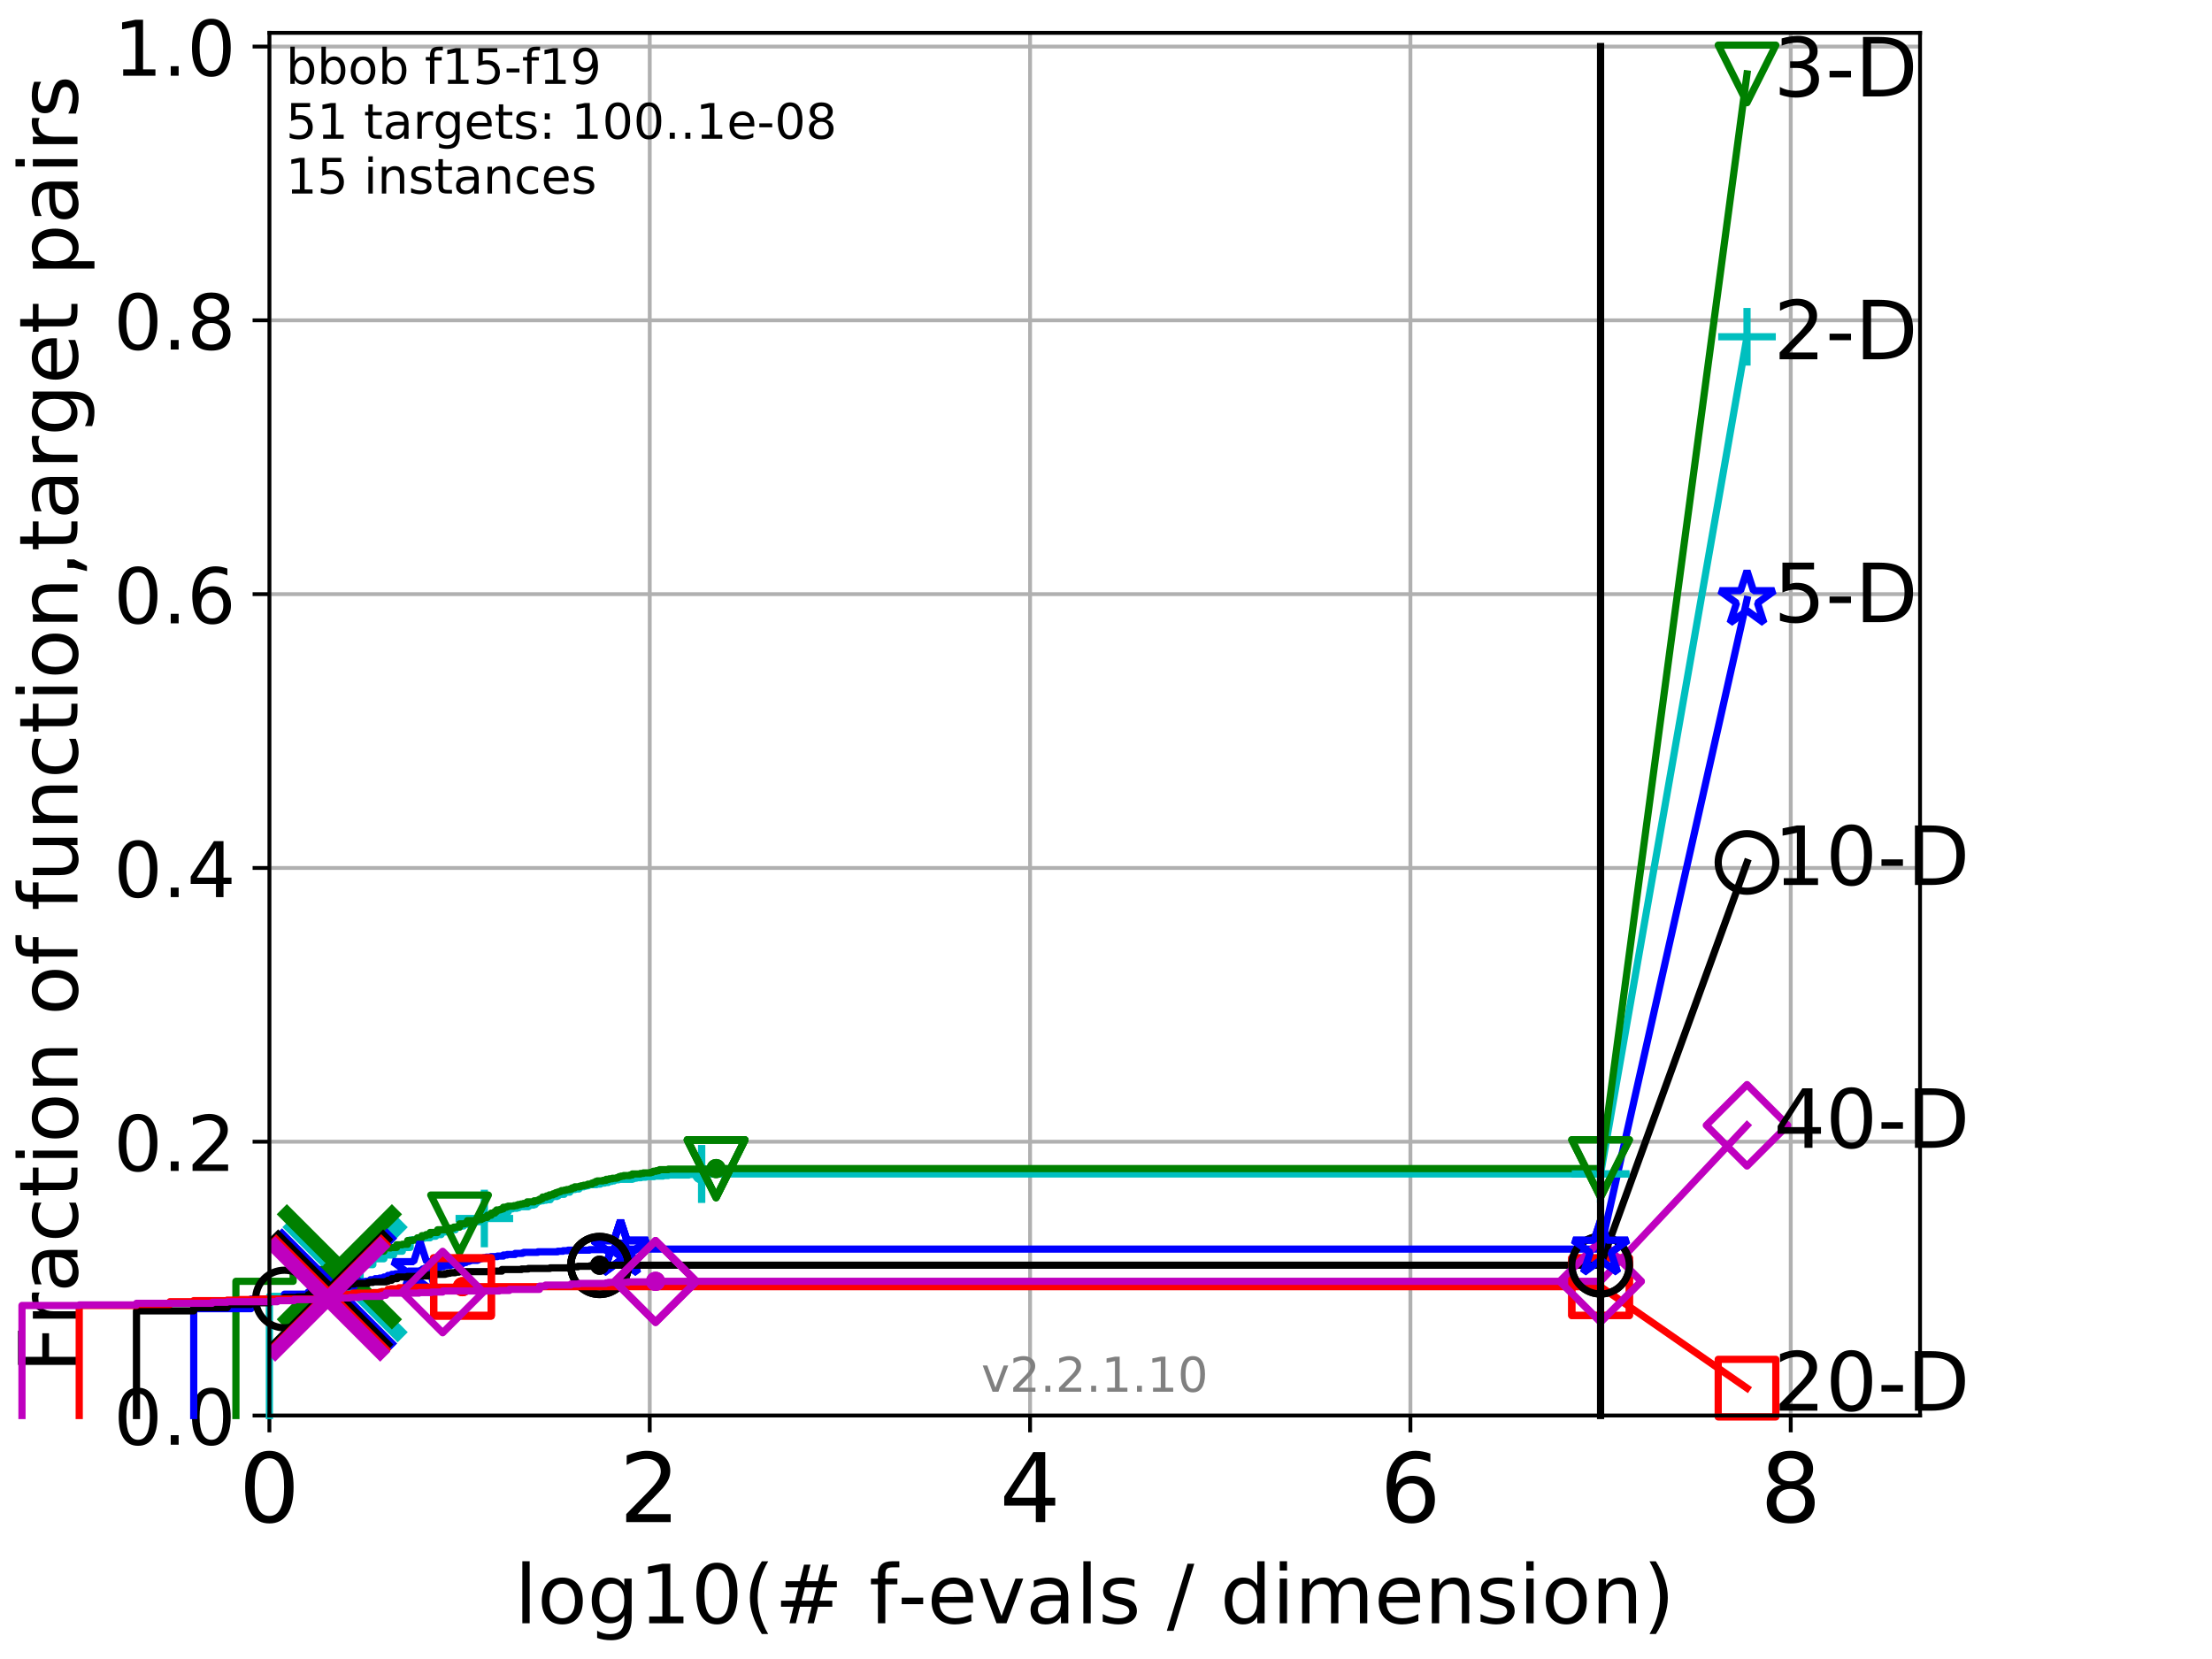 <?xml version="1.0" encoding="utf-8" standalone="no"?>
<!DOCTYPE svg PUBLIC "-//W3C//DTD SVG 1.1//EN"
  "http://www.w3.org/Graphics/SVG/1.1/DTD/svg11.dtd">
<!-- Created with matplotlib (http://matplotlib.org/) -->
<svg height="345.6pt" version="1.1" viewBox="0 0 460.8 345.6" width="460.8pt" xmlns="http://www.w3.org/2000/svg" xmlns:xlink="http://www.w3.org/1999/xlink">
 <defs>
  <style type="text/css">
*{stroke-linecap:butt;stroke-linejoin:round;}
  </style>
 </defs>
 <g id="figure_1">
  <g id="patch_1">
   <path d="M 0 345.6 
L 460.8 345.6 
L 460.8 0 
L 0 0 
z
" style="fill:#ffffff;"/>
  </g>
  <g id="axes_1">
   <g id="patch_2">
    <path d="M 56.12 294.88 
L 399.984 294.88 
L 399.984 6.845 
L 56.12 6.845 
z
" style="fill:#ffffff;"/>
   </g>
   <g id="matplotlib.axis_1">
    <g id="xtick_1">
     <g id="line2d_1">
      <path clip-path="url(#p8962fe0c2b)" d="M 56.12 294.88 
L 56.12 6.845 
" style="fill:none;stroke:#b0b0b0;stroke-linecap:square;stroke-width:0.8;"/>
     </g>
     <g id="line2d_2">
      <defs>
       <path d="M 0 0 
L 0 3.5 
" id="mb67c405252" style="stroke:#000000;stroke-width:0.8;"/>
      </defs>
      <g>
       <use style="stroke:#000000;stroke-width:0.8;" x="56.12" xlink:href="#mb67c405252" y="294.88"/>
      </g>
     </g>
     <g id="text_1">
      <!-- 0 -->
      <defs>
       <path d="M 31.781 66.406 
Q 24.172 66.406 20.328 58.906 
Q 16.5 51.422 16.5 36.375 
Q 16.5 21.391 20.328 13.891 
Q 24.172 6.391 31.781 6.391 
Q 39.453 6.391 43.281 13.891 
Q 47.125 21.391 47.125 36.375 
Q 47.125 51.422 43.281 58.906 
Q 39.453 66.406 31.781 66.406 
z
M 31.781 74.219 
Q 44.047 74.219 50.516 64.516 
Q 56.984 54.828 56.984 36.375 
Q 56.984 17.969 50.516 8.266 
Q 44.047 -1.422 31.781 -1.422 
Q 19.531 -1.422 13.062 8.266 
Q 6.594 17.969 6.594 36.375 
Q 6.594 54.828 13.062 64.516 
Q 19.531 74.219 31.781 74.219 
z
" id="DejaVuSans-30"/>
      </defs>
      <g transform="translate(49.758 317.077)scale(0.2 -0.2)">
       <use xlink:href="#DejaVuSans-30"/>
      </g>
     </g>
    </g>
    <g id="xtick_2">
     <g id="line2d_3">
      <path clip-path="url(#p8962fe0c2b)" d="M 135.351 294.88 
L 135.351 6.845 
" style="fill:none;stroke:#b0b0b0;stroke-linecap:square;stroke-width:0.8;"/>
     </g>
     <g id="line2d_4">
      <g>
       <use style="stroke:#000000;stroke-width:0.8;" x="135.351" xlink:href="#mb67c405252" y="294.88"/>
      </g>
     </g>
     <g id="text_2">
      <!-- 2 -->
      <defs>
       <path d="M 19.188 8.297 
L 53.609 8.297 
L 53.609 0 
L 7.328 0 
L 7.328 8.297 
Q 12.938 14.109 22.625 23.891 
Q 32.328 33.688 34.812 36.531 
Q 39.547 41.844 41.422 45.531 
Q 43.312 49.219 43.312 52.781 
Q 43.312 58.594 39.234 62.25 
Q 35.156 65.922 28.609 65.922 
Q 23.969 65.922 18.812 64.312 
Q 13.672 62.703 7.812 59.422 
L 7.812 69.391 
Q 13.766 71.781 18.938 73 
Q 24.125 74.219 28.422 74.219 
Q 39.75 74.219 46.484 68.547 
Q 53.219 62.891 53.219 53.422 
Q 53.219 48.922 51.531 44.891 
Q 49.859 40.875 45.406 35.406 
Q 44.188 33.984 37.641 27.219 
Q 31.109 20.453 19.188 8.297 
z
" id="DejaVuSans-32"/>
      </defs>
      <g transform="translate(128.989 317.077)scale(0.2 -0.2)">
       <use xlink:href="#DejaVuSans-32"/>
      </g>
     </g>
    </g>
    <g id="xtick_3">
     <g id="line2d_5">
      <path clip-path="url(#p8962fe0c2b)" d="M 214.583 294.88 
L 214.583 6.845 
" style="fill:none;stroke:#b0b0b0;stroke-linecap:square;stroke-width:0.8;"/>
     </g>
     <g id="line2d_6">
      <g>
       <use style="stroke:#000000;stroke-width:0.8;" x="214.583" xlink:href="#mb67c405252" y="294.88"/>
      </g>
     </g>
     <g id="text_3">
      <!-- 4 -->
      <defs>
       <path d="M 37.797 64.312 
L 12.891 25.391 
L 37.797 25.391 
z
M 35.203 72.906 
L 47.609 72.906 
L 47.609 25.391 
L 58.016 25.391 
L 58.016 17.188 
L 47.609 17.188 
L 47.609 0 
L 37.797 0 
L 37.797 17.188 
L 4.891 17.188 
L 4.891 26.703 
z
" id="DejaVuSans-34"/>
      </defs>
      <g transform="translate(208.22 317.077)scale(0.2 -0.2)">
       <use xlink:href="#DejaVuSans-34"/>
      </g>
     </g>
    </g>
    <g id="xtick_4">
     <g id="line2d_7">
      <path clip-path="url(#p8962fe0c2b)" d="M 293.814 294.88 
L 293.814 6.845 
" style="fill:none;stroke:#b0b0b0;stroke-linecap:square;stroke-width:0.8;"/>
     </g>
     <g id="line2d_8">
      <g>
       <use style="stroke:#000000;stroke-width:0.8;" x="293.814" xlink:href="#mb67c405252" y="294.88"/>
      </g>
     </g>
     <g id="text_4">
      <!-- 6 -->
      <defs>
       <path d="M 33.016 40.375 
Q 26.375 40.375 22.484 35.828 
Q 18.609 31.297 18.609 23.391 
Q 18.609 15.531 22.484 10.953 
Q 26.375 6.391 33.016 6.391 
Q 39.656 6.391 43.531 10.953 
Q 47.406 15.531 47.406 23.391 
Q 47.406 31.297 43.531 35.828 
Q 39.656 40.375 33.016 40.375 
z
M 52.594 71.297 
L 52.594 62.312 
Q 48.875 64.062 45.094 64.984 
Q 41.312 65.922 37.594 65.922 
Q 27.828 65.922 22.672 59.328 
Q 17.531 52.734 16.797 39.406 
Q 19.672 43.656 24.016 45.922 
Q 28.375 48.188 33.594 48.188 
Q 44.578 48.188 50.953 41.516 
Q 57.328 34.859 57.328 23.391 
Q 57.328 12.156 50.688 5.359 
Q 44.047 -1.422 33.016 -1.422 
Q 20.359 -1.422 13.672 8.266 
Q 6.984 17.969 6.984 36.375 
Q 6.984 53.656 15.188 63.938 
Q 23.391 74.219 37.203 74.219 
Q 40.922 74.219 44.703 73.484 
Q 48.484 72.75 52.594 71.297 
z
" id="DejaVuSans-36"/>
      </defs>
      <g transform="translate(287.452 317.077)scale(0.2 -0.2)">
       <use xlink:href="#DejaVuSans-36"/>
      </g>
     </g>
    </g>
    <g id="xtick_5">
     <g id="line2d_9">
      <path clip-path="url(#p8962fe0c2b)" d="M 373.045 294.88 
L 373.045 6.845 
" style="fill:none;stroke:#b0b0b0;stroke-linecap:square;stroke-width:0.8;"/>
     </g>
     <g id="line2d_10">
      <g>
       <use style="stroke:#000000;stroke-width:0.8;" x="373.045" xlink:href="#mb67c405252" y="294.88"/>
      </g>
     </g>
     <g id="text_5">
      <!-- 8 -->
      <defs>
       <path d="M 31.781 34.625 
Q 24.75 34.625 20.719 30.859 
Q 16.703 27.094 16.703 20.516 
Q 16.703 13.922 20.719 10.156 
Q 24.75 6.391 31.781 6.391 
Q 38.812 6.391 42.859 10.172 
Q 46.922 13.969 46.922 20.516 
Q 46.922 27.094 42.891 30.859 
Q 38.875 34.625 31.781 34.625 
z
M 21.922 38.812 
Q 15.578 40.375 12.031 44.719 
Q 8.5 49.078 8.5 55.328 
Q 8.5 64.062 14.719 69.141 
Q 20.953 74.219 31.781 74.219 
Q 42.672 74.219 48.875 69.141 
Q 55.078 64.062 55.078 55.328 
Q 55.078 49.078 51.531 44.719 
Q 48 40.375 41.703 38.812 
Q 48.828 37.156 52.797 32.312 
Q 56.781 27.484 56.781 20.516 
Q 56.781 9.906 50.312 4.234 
Q 43.844 -1.422 31.781 -1.422 
Q 19.734 -1.422 13.25 4.234 
Q 6.781 9.906 6.781 20.516 
Q 6.781 27.484 10.781 32.312 
Q 14.797 37.156 21.922 38.812 
z
M 18.312 54.391 
Q 18.312 48.734 21.844 45.562 
Q 25.391 42.391 31.781 42.391 
Q 38.141 42.391 41.719 45.562 
Q 45.312 48.734 45.312 54.391 
Q 45.312 60.062 41.719 63.234 
Q 38.141 66.406 31.781 66.406 
Q 25.391 66.406 21.844 63.234 
Q 18.312 60.062 18.312 54.391 
z
" id="DejaVuSans-38"/>
      </defs>
      <g transform="translate(366.683 317.077)scale(0.2 -0.2)">
       <use xlink:href="#DejaVuSans-38"/>
      </g>
     </g>
    </g>
    <g id="text_6">
     <!-- log10(# f-evals / dimension) -->
     <defs>
      <path d="M 9.422 75.984 
L 18.406 75.984 
L 18.406 0 
L 9.422 0 
z
" id="DejaVuSans-6c"/>
      <path d="M 30.609 48.391 
Q 23.391 48.391 19.188 42.75 
Q 14.984 37.109 14.984 27.297 
Q 14.984 17.484 19.156 11.844 
Q 23.344 6.203 30.609 6.203 
Q 37.797 6.203 41.984 11.859 
Q 46.188 17.531 46.188 27.297 
Q 46.188 37.016 41.984 42.703 
Q 37.797 48.391 30.609 48.391 
z
M 30.609 56 
Q 42.328 56 49.016 48.375 
Q 55.719 40.766 55.719 27.297 
Q 55.719 13.875 49.016 6.219 
Q 42.328 -1.422 30.609 -1.422 
Q 18.844 -1.422 12.172 6.219 
Q 5.516 13.875 5.516 27.297 
Q 5.516 40.766 12.172 48.375 
Q 18.844 56 30.609 56 
z
" id="DejaVuSans-6f"/>
      <path d="M 45.406 27.984 
Q 45.406 37.75 41.375 43.109 
Q 37.359 48.484 30.078 48.484 
Q 22.859 48.484 18.828 43.109 
Q 14.797 37.75 14.797 27.984 
Q 14.797 18.266 18.828 12.891 
Q 22.859 7.516 30.078 7.516 
Q 37.359 7.516 41.375 12.891 
Q 45.406 18.266 45.406 27.984 
z
M 54.391 6.781 
Q 54.391 -7.172 48.188 -13.984 
Q 42 -20.797 29.203 -20.797 
Q 24.469 -20.797 20.266 -20.094 
Q 16.062 -19.391 12.109 -17.922 
L 12.109 -9.188 
Q 16.062 -11.328 19.922 -12.344 
Q 23.781 -13.375 27.781 -13.375 
Q 36.625 -13.375 41.016 -8.766 
Q 45.406 -4.156 45.406 5.172 
L 45.406 9.625 
Q 42.625 4.781 38.281 2.391 
Q 33.938 0 27.875 0 
Q 17.828 0 11.672 7.656 
Q 5.516 15.328 5.516 27.984 
Q 5.516 40.672 11.672 48.328 
Q 17.828 56 27.875 56 
Q 33.938 56 38.281 53.609 
Q 42.625 51.219 45.406 46.391 
L 45.406 54.688 
L 54.391 54.688 
z
" id="DejaVuSans-67"/>
      <path d="M 12.406 8.297 
L 28.516 8.297 
L 28.516 63.922 
L 10.984 60.406 
L 10.984 69.391 
L 28.422 72.906 
L 38.281 72.906 
L 38.281 8.297 
L 54.391 8.297 
L 54.391 0 
L 12.406 0 
z
" id="DejaVuSans-31"/>
      <path d="M 31 75.875 
Q 24.469 64.656 21.281 53.656 
Q 18.109 42.672 18.109 31.391 
Q 18.109 20.125 21.312 9.062 
Q 24.516 -2 31 -13.188 
L 23.188 -13.188 
Q 15.875 -1.703 12.234 9.375 
Q 8.594 20.453 8.594 31.391 
Q 8.594 42.281 12.203 53.312 
Q 15.828 64.359 23.188 75.875 
z
" id="DejaVuSans-28"/>
      <path d="M 51.125 44 
L 36.922 44 
L 32.812 27.688 
L 47.125 27.688 
z
M 43.797 71.781 
L 38.719 51.516 
L 52.984 51.516 
L 58.109 71.781 
L 65.922 71.781 
L 60.891 51.516 
L 76.125 51.516 
L 76.125 44 
L 58.984 44 
L 54.984 27.688 
L 70.516 27.688 
L 70.516 20.219 
L 53.078 20.219 
L 48 0 
L 40.188 0 
L 45.219 20.219 
L 30.906 20.219 
L 25.875 0 
L 18.016 0 
L 23.094 20.219 
L 7.719 20.219 
L 7.719 27.688 
L 24.906 27.688 
L 29 44 
L 13.281 44 
L 13.281 51.516 
L 30.906 51.516 
L 35.891 71.781 
z
" id="DejaVuSans-23"/>
      <path id="DejaVuSans-20"/>
      <path d="M 37.109 75.984 
L 37.109 68.5 
L 28.516 68.5 
Q 23.688 68.5 21.797 66.547 
Q 19.922 64.594 19.922 59.516 
L 19.922 54.688 
L 34.719 54.688 
L 34.719 47.703 
L 19.922 47.703 
L 19.922 0 
L 10.891 0 
L 10.891 47.703 
L 2.297 47.703 
L 2.297 54.688 
L 10.891 54.688 
L 10.891 58.5 
Q 10.891 67.625 15.141 71.797 
Q 19.391 75.984 28.609 75.984 
z
" id="DejaVuSans-66"/>
      <path d="M 4.891 31.391 
L 31.203 31.391 
L 31.203 23.391 
L 4.891 23.391 
z
" id="DejaVuSans-2d"/>
      <path d="M 56.203 29.594 
L 56.203 25.203 
L 14.891 25.203 
Q 15.484 15.922 20.484 11.062 
Q 25.484 6.203 34.422 6.203 
Q 39.594 6.203 44.453 7.469 
Q 49.312 8.734 54.109 11.281 
L 54.109 2.781 
Q 49.266 0.734 44.188 -0.344 
Q 39.109 -1.422 33.891 -1.422 
Q 20.797 -1.422 13.156 6.188 
Q 5.516 13.812 5.516 26.812 
Q 5.516 40.234 12.766 48.109 
Q 20.016 56 32.328 56 
Q 43.359 56 49.781 48.891 
Q 56.203 41.797 56.203 29.594 
z
M 47.219 32.234 
Q 47.125 39.594 43.094 43.984 
Q 39.062 48.391 32.422 48.391 
Q 24.906 48.391 20.391 44.141 
Q 15.875 39.891 15.188 32.172 
z
" id="DejaVuSans-65"/>
      <path d="M 2.984 54.688 
L 12.5 54.688 
L 29.594 8.797 
L 46.688 54.688 
L 56.203 54.688 
L 35.688 0 
L 23.484 0 
z
" id="DejaVuSans-76"/>
      <path d="M 34.281 27.484 
Q 23.391 27.484 19.188 25 
Q 14.984 22.516 14.984 16.5 
Q 14.984 11.719 18.141 8.906 
Q 21.297 6.109 26.703 6.109 
Q 34.188 6.109 38.703 11.406 
Q 43.219 16.703 43.219 25.484 
L 43.219 27.484 
z
M 52.203 31.203 
L 52.203 0 
L 43.219 0 
L 43.219 8.297 
Q 40.141 3.328 35.547 0.953 
Q 30.953 -1.422 24.312 -1.422 
Q 15.922 -1.422 10.953 3.297 
Q 6 8.016 6 15.922 
Q 6 25.141 12.172 29.828 
Q 18.359 34.516 30.609 34.516 
L 43.219 34.516 
L 43.219 35.406 
Q 43.219 41.609 39.141 45 
Q 35.062 48.391 27.688 48.391 
Q 23 48.391 18.547 47.266 
Q 14.109 46.141 10.016 43.891 
L 10.016 52.203 
Q 14.938 54.109 19.578 55.047 
Q 24.219 56 28.609 56 
Q 40.484 56 46.344 49.844 
Q 52.203 43.703 52.203 31.203 
z
" id="DejaVuSans-61"/>
      <path d="M 44.281 53.078 
L 44.281 44.578 
Q 40.484 46.531 36.375 47.5 
Q 32.281 48.484 27.875 48.484 
Q 21.188 48.484 17.844 46.438 
Q 14.5 44.391 14.5 40.281 
Q 14.5 37.156 16.891 35.375 
Q 19.281 33.594 26.516 31.984 
L 29.594 31.297 
Q 39.156 29.25 43.188 25.516 
Q 47.219 21.781 47.219 15.094 
Q 47.219 7.469 41.188 3.016 
Q 35.156 -1.422 24.609 -1.422 
Q 20.219 -1.422 15.453 -0.562 
Q 10.688 0.297 5.422 2 
L 5.422 11.281 
Q 10.406 8.688 15.234 7.391 
Q 20.062 6.109 24.812 6.109 
Q 31.156 6.109 34.562 8.281 
Q 37.984 10.453 37.984 14.406 
Q 37.984 18.062 35.516 20.016 
Q 33.062 21.969 24.703 23.781 
L 21.578 24.516 
Q 13.234 26.266 9.516 29.906 
Q 5.812 33.547 5.812 39.891 
Q 5.812 47.609 11.281 51.797 
Q 16.75 56 26.812 56 
Q 31.781 56 36.172 55.266 
Q 40.578 54.547 44.281 53.078 
z
" id="DejaVuSans-73"/>
      <path d="M 25.391 72.906 
L 33.688 72.906 
L 8.297 -9.281 
L 0 -9.281 
z
" id="DejaVuSans-2f"/>
      <path d="M 45.406 46.391 
L 45.406 75.984 
L 54.391 75.984 
L 54.391 0 
L 45.406 0 
L 45.406 8.203 
Q 42.578 3.328 38.25 0.953 
Q 33.938 -1.422 27.875 -1.422 
Q 17.969 -1.422 11.734 6.484 
Q 5.516 14.406 5.516 27.297 
Q 5.516 40.188 11.734 48.094 
Q 17.969 56 27.875 56 
Q 33.938 56 38.25 53.625 
Q 42.578 51.266 45.406 46.391 
z
M 14.797 27.297 
Q 14.797 17.391 18.875 11.75 
Q 22.953 6.109 30.078 6.109 
Q 37.203 6.109 41.297 11.75 
Q 45.406 17.391 45.406 27.297 
Q 45.406 37.203 41.297 42.844 
Q 37.203 48.484 30.078 48.484 
Q 22.953 48.484 18.875 42.844 
Q 14.797 37.203 14.797 27.297 
z
" id="DejaVuSans-64"/>
      <path d="M 9.422 54.688 
L 18.406 54.688 
L 18.406 0 
L 9.422 0 
z
M 9.422 75.984 
L 18.406 75.984 
L 18.406 64.594 
L 9.422 64.594 
z
" id="DejaVuSans-69"/>
      <path d="M 52 44.188 
Q 55.375 50.25 60.062 53.125 
Q 64.75 56 71.094 56 
Q 79.641 56 84.281 50.016 
Q 88.922 44.047 88.922 33.016 
L 88.922 0 
L 79.891 0 
L 79.891 32.719 
Q 79.891 40.578 77.094 44.375 
Q 74.312 48.188 68.609 48.188 
Q 61.625 48.188 57.562 43.547 
Q 53.516 38.922 53.516 30.906 
L 53.516 0 
L 44.484 0 
L 44.484 32.719 
Q 44.484 40.625 41.703 44.406 
Q 38.922 48.188 33.109 48.188 
Q 26.219 48.188 22.156 43.531 
Q 18.109 38.875 18.109 30.906 
L 18.109 0 
L 9.078 0 
L 9.078 54.688 
L 18.109 54.688 
L 18.109 46.188 
Q 21.188 51.219 25.484 53.609 
Q 29.781 56 35.688 56 
Q 41.656 56 45.828 52.969 
Q 50 49.953 52 44.188 
z
" id="DejaVuSans-6d"/>
      <path d="M 54.891 33.016 
L 54.891 0 
L 45.906 0 
L 45.906 32.719 
Q 45.906 40.484 42.875 44.328 
Q 39.844 48.188 33.797 48.188 
Q 26.516 48.188 22.312 43.547 
Q 18.109 38.922 18.109 30.906 
L 18.109 0 
L 9.078 0 
L 9.078 54.688 
L 18.109 54.688 
L 18.109 46.188 
Q 21.344 51.125 25.703 53.562 
Q 30.078 56 35.797 56 
Q 45.219 56 50.047 50.172 
Q 54.891 44.344 54.891 33.016 
z
" id="DejaVuSans-6e"/>
      <path d="M 8.016 75.875 
L 15.828 75.875 
Q 23.141 64.359 26.781 53.312 
Q 30.422 42.281 30.422 31.391 
Q 30.422 20.453 26.781 9.375 
Q 23.141 -1.703 15.828 -13.188 
L 8.016 -13.188 
Q 14.5 -2 17.703 9.062 
Q 20.906 20.125 20.906 31.391 
Q 20.906 42.672 17.703 53.656 
Q 14.5 64.656 8.016 75.875 
z
" id="DejaVuSans-29"/>
     </defs>
     <g transform="translate(107.211 338.154)scale(0.17 -0.17)">
      <use xlink:href="#DejaVuSans-6c"/>
      <use x="27.783" xlink:href="#DejaVuSans-6f"/>
      <use x="88.965" xlink:href="#DejaVuSans-67"/>
      <use x="152.441" xlink:href="#DejaVuSans-31"/>
      <use x="216.064" xlink:href="#DejaVuSans-30"/>
      <use x="279.688" xlink:href="#DejaVuSans-28"/>
      <use x="318.701" xlink:href="#DejaVuSans-23"/>
      <use x="402.49" xlink:href="#DejaVuSans-20"/>
      <use x="434.277" xlink:href="#DejaVuSans-66"/>
      <use x="469.404" xlink:href="#DejaVuSans-2d"/>
      <use x="505.488" xlink:href="#DejaVuSans-65"/>
      <use x="567.012" xlink:href="#DejaVuSans-76"/>
      <use x="626.191" xlink:href="#DejaVuSans-61"/>
      <use x="687.471" xlink:href="#DejaVuSans-6c"/>
      <use x="715.254" xlink:href="#DejaVuSans-73"/>
      <use x="767.354" xlink:href="#DejaVuSans-20"/>
      <use x="799.141" xlink:href="#DejaVuSans-2f"/>
      <use x="832.832" xlink:href="#DejaVuSans-20"/>
      <use x="864.619" xlink:href="#DejaVuSans-64"/>
      <use x="928.096" xlink:href="#DejaVuSans-69"/>
      <use x="955.879" xlink:href="#DejaVuSans-6d"/>
      <use x="1053.291" xlink:href="#DejaVuSans-65"/>
      <use x="1114.814" xlink:href="#DejaVuSans-6e"/>
      <use x="1178.193" xlink:href="#DejaVuSans-73"/>
      <use x="1230.293" xlink:href="#DejaVuSans-69"/>
      <use x="1258.076" xlink:href="#DejaVuSans-6f"/>
      <use x="1319.258" xlink:href="#DejaVuSans-6e"/>
      <use x="1382.637" xlink:href="#DejaVuSans-29"/>
     </g>
    </g>
   </g>
   <g id="matplotlib.axis_2">
    <g id="ytick_1">
     <g id="line2d_11">
      <path clip-path="url(#p8962fe0c2b)" d="M 56.12 294.88 
L 399.984 294.88 
" style="fill:none;stroke:#b0b0b0;stroke-linecap:square;stroke-width:0.8;"/>
     </g>
     <g id="line2d_12">
      <defs>
       <path d="M 0 0 
L -3.5 0 
" id="m3ca0a09a0d" style="stroke:#000000;stroke-width:0.8;"/>
      </defs>
      <g>
       <use style="stroke:#000000;stroke-width:0.8;" x="56.12" xlink:href="#m3ca0a09a0d" y="294.88"/>
      </g>
     </g>
     <g id="text_7">
      <!-- 0.0 -->
      <defs>
       <path d="M 10.688 12.406 
L 21 12.406 
L 21 0 
L 10.688 0 
z
" id="DejaVuSans-2e"/>
      </defs>
      <g transform="translate(23.675 300.959)scale(0.16 -0.16)">
       <use xlink:href="#DejaVuSans-30"/>
       <use x="63.623" xlink:href="#DejaVuSans-2e"/>
       <use x="95.41" xlink:href="#DejaVuSans-30"/>
      </g>
     </g>
    </g>
    <g id="ytick_2">
     <g id="line2d_13">
      <path clip-path="url(#p8962fe0c2b)" d="M 56.12 237.843 
L 399.984 237.843 
" style="fill:none;stroke:#b0b0b0;stroke-linecap:square;stroke-width:0.8;"/>
     </g>
     <g id="line2d_14">
      <g>
       <use style="stroke:#000000;stroke-width:0.8;" x="56.12" xlink:href="#m3ca0a09a0d" y="237.843"/>
      </g>
     </g>
     <g id="text_8">
      <!-- 0.2 -->
      <g transform="translate(23.675 243.922)scale(0.16 -0.16)">
       <use xlink:href="#DejaVuSans-30"/>
       <use x="63.623" xlink:href="#DejaVuSans-2e"/>
       <use x="95.41" xlink:href="#DejaVuSans-32"/>
      </g>
     </g>
    </g>
    <g id="ytick_3">
     <g id="line2d_15">
      <path clip-path="url(#p8962fe0c2b)" d="M 56.12 180.807 
L 399.984 180.807 
" style="fill:none;stroke:#b0b0b0;stroke-linecap:square;stroke-width:0.8;"/>
     </g>
     <g id="line2d_16">
      <g>
       <use style="stroke:#000000;stroke-width:0.8;" x="56.12" xlink:href="#m3ca0a09a0d" y="180.807"/>
      </g>
     </g>
     <g id="text_9">
      <!-- 0.4 -->
      <g transform="translate(23.675 186.886)scale(0.16 -0.16)">
       <use xlink:href="#DejaVuSans-30"/>
       <use x="63.623" xlink:href="#DejaVuSans-2e"/>
       <use x="95.41" xlink:href="#DejaVuSans-34"/>
      </g>
     </g>
    </g>
    <g id="ytick_4">
     <g id="line2d_17">
      <path clip-path="url(#p8962fe0c2b)" d="M 56.12 123.77 
L 399.984 123.77 
" style="fill:none;stroke:#b0b0b0;stroke-linecap:square;stroke-width:0.8;"/>
     </g>
     <g id="line2d_18">
      <g>
       <use style="stroke:#000000;stroke-width:0.8;" x="56.12" xlink:href="#m3ca0a09a0d" y="123.77"/>
      </g>
     </g>
     <g id="text_10">
      <!-- 0.6 -->
      <g transform="translate(23.675 129.849)scale(0.16 -0.16)">
       <use xlink:href="#DejaVuSans-30"/>
       <use x="63.623" xlink:href="#DejaVuSans-2e"/>
       <use x="95.41" xlink:href="#DejaVuSans-36"/>
      </g>
     </g>
    </g>
    <g id="ytick_5">
     <g id="line2d_19">
      <path clip-path="url(#p8962fe0c2b)" d="M 56.12 66.734 
L 399.984 66.734 
" style="fill:none;stroke:#b0b0b0;stroke-linecap:square;stroke-width:0.8;"/>
     </g>
     <g id="line2d_20">
      <g>
       <use style="stroke:#000000;stroke-width:0.8;" x="56.12" xlink:href="#m3ca0a09a0d" y="66.734"/>
      </g>
     </g>
     <g id="text_11">
      <!-- 0.8 -->
      <g transform="translate(23.675 72.812)scale(0.16 -0.16)">
       <use xlink:href="#DejaVuSans-30"/>
       <use x="63.623" xlink:href="#DejaVuSans-2e"/>
       <use x="95.41" xlink:href="#DejaVuSans-38"/>
      </g>
     </g>
    </g>
    <g id="ytick_6">
     <g id="line2d_21">
      <path clip-path="url(#p8962fe0c2b)" d="M 56.12 9.697 
L 399.984 9.697 
" style="fill:none;stroke:#b0b0b0;stroke-linecap:square;stroke-width:0.8;"/>
     </g>
     <g id="line2d_22">
      <g>
       <use style="stroke:#000000;stroke-width:0.8;" x="56.12" xlink:href="#m3ca0a09a0d" y="9.697"/>
      </g>
     </g>
     <g id="text_12">
      <!-- 1.0 -->
      <g transform="translate(23.675 15.776)scale(0.16 -0.16)">
       <use xlink:href="#DejaVuSans-31"/>
       <use x="63.623" xlink:href="#DejaVuSans-2e"/>
       <use x="95.41" xlink:href="#DejaVuSans-30"/>
      </g>
     </g>
    </g>
    <g id="text_13">
     <!-- Fraction of function,target pairs -->
     <defs>
      <path d="M 9.812 72.906 
L 51.703 72.906 
L 51.703 64.594 
L 19.672 64.594 
L 19.672 43.109 
L 48.578 43.109 
L 48.578 34.812 
L 19.672 34.812 
L 19.672 0 
L 9.812 0 
z
" id="DejaVuSans-46"/>
      <path d="M 41.109 46.297 
Q 39.594 47.172 37.812 47.578 
Q 36.031 48 33.891 48 
Q 26.266 48 22.188 43.047 
Q 18.109 38.094 18.109 28.812 
L 18.109 0 
L 9.078 0 
L 9.078 54.688 
L 18.109 54.688 
L 18.109 46.188 
Q 20.953 51.172 25.484 53.578 
Q 30.031 56 36.531 56 
Q 37.453 56 38.578 55.875 
Q 39.703 55.766 41.062 55.516 
z
" id="DejaVuSans-72"/>
      <path d="M 48.781 52.594 
L 48.781 44.188 
Q 44.969 46.297 41.141 47.344 
Q 37.312 48.391 33.406 48.391 
Q 24.656 48.391 19.812 42.844 
Q 14.984 37.312 14.984 27.297 
Q 14.984 17.281 19.812 11.734 
Q 24.656 6.203 33.406 6.203 
Q 37.312 6.203 41.141 7.25 
Q 44.969 8.297 48.781 10.406 
L 48.781 2.094 
Q 45.016 0.344 40.984 -0.531 
Q 36.969 -1.422 32.422 -1.422 
Q 20.062 -1.422 12.781 6.344 
Q 5.516 14.109 5.516 27.297 
Q 5.516 40.672 12.859 48.328 
Q 20.219 56 33.016 56 
Q 37.156 56 41.109 55.141 
Q 45.062 54.297 48.781 52.594 
z
" id="DejaVuSans-63"/>
      <path d="M 18.312 70.219 
L 18.312 54.688 
L 36.812 54.688 
L 36.812 47.703 
L 18.312 47.703 
L 18.312 18.016 
Q 18.312 11.328 20.141 9.422 
Q 21.969 7.516 27.594 7.516 
L 36.812 7.516 
L 36.812 0 
L 27.594 0 
Q 17.188 0 13.234 3.875 
Q 9.281 7.766 9.281 18.016 
L 9.281 47.703 
L 2.688 47.703 
L 2.688 54.688 
L 9.281 54.688 
L 9.281 70.219 
z
" id="DejaVuSans-74"/>
      <path d="M 8.5 21.578 
L 8.5 54.688 
L 17.484 54.688 
L 17.484 21.922 
Q 17.484 14.156 20.5 10.266 
Q 23.531 6.391 29.594 6.391 
Q 36.859 6.391 41.078 11.031 
Q 45.312 15.672 45.312 23.688 
L 45.312 54.688 
L 54.297 54.688 
L 54.297 0 
L 45.312 0 
L 45.312 8.406 
Q 42.047 3.422 37.719 1 
Q 33.406 -1.422 27.688 -1.422 
Q 18.266 -1.422 13.375 4.438 
Q 8.5 10.297 8.5 21.578 
z
M 31.109 56 
z
" id="DejaVuSans-75"/>
      <path d="M 11.719 12.406 
L 22.016 12.406 
L 22.016 4 
L 14.016 -11.625 
L 7.719 -11.625 
L 11.719 4 
z
" id="DejaVuSans-2c"/>
      <path d="M 18.109 8.203 
L 18.109 -20.797 
L 9.078 -20.797 
L 9.078 54.688 
L 18.109 54.688 
L 18.109 46.391 
Q 20.953 51.266 25.266 53.625 
Q 29.594 56 35.594 56 
Q 45.562 56 51.781 48.094 
Q 58.016 40.188 58.016 27.297 
Q 58.016 14.406 51.781 6.484 
Q 45.562 -1.422 35.594 -1.422 
Q 29.594 -1.422 25.266 0.953 
Q 20.953 3.328 18.109 8.203 
z
M 48.688 27.297 
Q 48.688 37.203 44.609 42.844 
Q 40.531 48.484 33.406 48.484 
Q 26.266 48.484 22.188 42.844 
Q 18.109 37.203 18.109 27.297 
Q 18.109 17.391 22.188 11.75 
Q 26.266 6.109 33.406 6.109 
Q 40.531 6.109 44.609 11.75 
Q 48.688 17.391 48.688 27.297 
z
" id="DejaVuSans-70"/>
     </defs>
     <g transform="translate(16.14 286.002)rotate(-90)scale(0.17 -0.17)">
      <use xlink:href="#DejaVuSans-46"/>
      <use x="57.41" xlink:href="#DejaVuSans-72"/>
      <use x="98.523" xlink:href="#DejaVuSans-61"/>
      <use x="159.803" xlink:href="#DejaVuSans-63"/>
      <use x="214.783" xlink:href="#DejaVuSans-74"/>
      <use x="253.992" xlink:href="#DejaVuSans-69"/>
      <use x="281.775" xlink:href="#DejaVuSans-6f"/>
      <use x="342.957" xlink:href="#DejaVuSans-6e"/>
      <use x="406.336" xlink:href="#DejaVuSans-20"/>
      <use x="438.123" xlink:href="#DejaVuSans-6f"/>
      <use x="499.305" xlink:href="#DejaVuSans-66"/>
      <use x="534.51" xlink:href="#DejaVuSans-20"/>
      <use x="566.297" xlink:href="#DejaVuSans-66"/>
      <use x="601.502" xlink:href="#DejaVuSans-75"/>
      <use x="664.881" xlink:href="#DejaVuSans-6e"/>
      <use x="728.26" xlink:href="#DejaVuSans-63"/>
      <use x="783.24" xlink:href="#DejaVuSans-74"/>
      <use x="822.449" xlink:href="#DejaVuSans-69"/>
      <use x="850.232" xlink:href="#DejaVuSans-6f"/>
      <use x="911.414" xlink:href="#DejaVuSans-6e"/>
      <use x="974.793" xlink:href="#DejaVuSans-2c"/>
      <use x="1006.58" xlink:href="#DejaVuSans-74"/>
      <use x="1045.789" xlink:href="#DejaVuSans-61"/>
      <use x="1107.068" xlink:href="#DejaVuSans-72"/>
      <use x="1148.166" xlink:href="#DejaVuSans-67"/>
      <use x="1211.643" xlink:href="#DejaVuSans-65"/>
      <use x="1273.166" xlink:href="#DejaVuSans-74"/>
      <use x="1312.375" xlink:href="#DejaVuSans-20"/>
      <use x="1344.162" xlink:href="#DejaVuSans-70"/>
      <use x="1407.639" xlink:href="#DejaVuSans-61"/>
      <use x="1468.918" xlink:href="#DejaVuSans-69"/>
      <use x="1496.701" xlink:href="#DejaVuSans-72"/>
      <use x="1537.814" xlink:href="#DejaVuSans-73"/>
     </g>
    </g>
   </g>
   <g id="line2d_23">
    <defs>
     <path d="M 0 1.5 
C 0.398 1.5 0.779 1.342 1.061 1.061 
C 1.342 0.779 1.5 0.398 1.5 0 
C 1.5 -0.398 1.342 -0.779 1.061 -1.061 
C 0.779 -1.342 0.398 -1.5 0 -1.5 
C -0.398 -1.5 -0.779 -1.342 -1.061 -1.061 
C -1.342 -0.779 -1.5 -0.398 -1.5 0 
C -1.5 0.398 -1.342 0.779 -1.061 1.061 
C -0.779 1.342 -0.398 1.5 0 1.5 
z
" id="m1318e998a9" style="stroke:#00bfbf;"/>
    </defs>
    <g>
     <use style="fill:#00bfbf;stroke:#00bfbf;" x="146.166" xlink:href="#m1318e998a9" y="244.554"/>
     <use style="fill:#00bfbf;stroke:#00bfbf;" x="146.166" xlink:href="#m1318e998a9" y="244.554"/>
    </g>
   </g>
   <g id="line2d_24">
    <path d="M 56.12 294.88 
L 56.12 270.052 
L 68.046 270.052 
L 68.046 266.585 
L 75.021 266.585 
L 75.021 263.454 
L 77.674 263.454 
L 77.674 262.224 
L 79.971 262.224 
L 79.971 261.441 
L 81.997 261.441 
L 81.997 260.658 
L 83.81 260.658 
L 83.81 259.875 
L 85.45 259.875 
L 85.45 258.309 
L 86.947 258.309 
L 86.947 257.974 
L 88.324 257.974 
L 88.324 257.862 
L 89.599 257.862 
L 89.599 257.527 
L 90.786 257.527 
L 90.786 257.191 
L 91.897 257.191 
L 91.897 256.632 
L 92.94 256.632 
L 92.94 256.296 
L 93.923 256.296 
L 93.923 256.185 
L 94.853 256.185 
L 94.853 255.625 
L 95.736 255.625 
L 95.736 255.402 
L 96.575 255.402 
L 96.575 255.066 
L 97.375 255.066 
L 97.375 254.619 
L 98.14 254.619 
L 98.14 254.507 
L 100.25 254.507 
L 100.25 254.283 
L 100.899 254.283 
L 100.899 253.836 
L 101.525 253.836 
L 101.525 253.612 
L 102.128 253.612 
L 102.128 253.389 
L 102.712 253.389 
L 102.712 253.277 
L 103.822 253.277 
L 103.822 252.829 
L 104.865 252.829 
L 104.865 252.718 
L 105.364 252.718 
L 105.364 252.494 
L 105.848 252.494 
L 105.848 251.935 
L 106.32 251.935 
L 106.32 251.823 
L 106.779 251.823 
L 106.779 251.711 
L 107.661 251.711 
L 107.661 251.599 
L 108.086 251.599 
L 108.086 251.376 
L 110.066 251.376 
L 110.066 251.152 
L 110.436 251.152 
L 110.436 251.04 
L 111.153 251.04 
L 111.153 250.928 
L 111.5 250.928 
L 111.5 250.593 
L 111.841 250.593 
L 111.841 250.257 
L 112.503 250.257 
L 112.503 250.145 
L 113.14 250.145 
L 113.14 250.034 
L 113.755 250.034 
L 113.755 249.922 
L 114.637 249.922 
L 114.637 249.474 
L 114.922 249.474 
L 114.922 249.363 
L 115.201 249.363 
L 115.201 249.251 
L 116.014 249.251 
L 116.014 249.139 
L 116.277 249.139 
L 116.277 248.915 
L 116.536 248.915 
L 116.536 248.803 
L 117.533 248.803 
L 117.533 248.468 
L 117.774 248.468 
L 117.774 248.356 
L 118.704 248.356 
L 118.704 247.909 
L 119.151 247.909 
L 119.151 247.797 
L 119.8 247.797 
L 119.8 247.685 
L 120.63 247.685 
L 120.63 247.461 
L 120.831 247.461 
L 120.831 247.238 
L 121.613 247.238 
L 121.613 247.126 
L 121.991 247.126 
L 121.991 247.014 
L 122.543 247.014 
L 122.543 246.79 
L 124.265 246.79 
L 124.265 246.678 
L 125.066 246.678 
L 125.066 246.455 
L 125.979 246.455 
L 125.979 246.343 
L 126.705 246.343 
L 126.705 246.119 
L 127.402 246.119 
L 127.402 246.007 
L 127.94 246.007 
L 127.94 245.784 
L 128.842 245.784 
L 128.842 245.672 
L 131.726 245.672 
L 131.726 245.56 
L 132.042 245.56 
L 132.042 245.448 
L 132.555 245.448 
L 132.555 245.336 
L 133.539 245.336 
L 133.539 245.225 
L 134.559 245.225 
L 134.559 245.113 
L 136.272 245.113 
L 136.272 245.001 
L 138.126 245.001 
L 138.126 244.889 
L 139.19 244.889 
L 139.19 244.777 
L 143.491 244.777 
L 143.491 244.665 
L 146.166 244.665 
L 146.166 244.554 
L 333.43 244.554 
L 333.43 244.554 
" style="fill:none;stroke:#00bfbf;stroke-linecap:square;stroke-width:1.5;"/>
   </g>
   <g id="line2d_25">
    <defs>
     <path d="M -6 0 
L 6 0 
M 0 6 
L 0 -6 
" id="mbcb24f3f46" style="stroke:#00bfbf;stroke-width:1.5;"/>
    </defs>
    <g>
     <use style="fill-opacity:0;stroke:#00bfbf;stroke-width:1.5;" x="100.899" xlink:href="#mbcb24f3f46" y="253.836"/>
     <use style="fill-opacity:0;stroke:#00bfbf;stroke-width:1.5;" x="146.166" xlink:href="#mbcb24f3f46" y="244.554"/>
     <use style="fill-opacity:0;stroke:#00bfbf;stroke-width:1.5;" x="146.166" xlink:href="#mbcb24f3f46" y="244.554"/>
     <use style="fill-opacity:0;stroke:#00bfbf;stroke-width:1.5;" x="333.43" xlink:href="#mbcb24f3f46" y="244.554"/>
    </g>
   </g>
   <g id="line2d_26">
    <path style="fill:none;stroke:#00bfbf;stroke-linecap:square;stroke-width:1.5;"/>
    <g/>
   </g>
   <g id="line2d_27">
    <path clip-path="url(#p8962fe0c2b)" d="M 71.885 266.585 
" style="fill:none;stroke:#00bfbf;stroke-linecap:square;stroke-width:1.5;"/>
    <defs>
     <path d="M -12 12 
L 12 -12 
M -12 -12 
L 12 12 
" id="ma4d12a7a6c" style="stroke:#00bfbf;stroke-width:3;"/>
    </defs>
    <g clip-path="url(#p8962fe0c2b)">
     <use style="fill:#00bfbf;stroke:#00bfbf;stroke-width:3;" x="71.885" xlink:href="#ma4d12a7a6c" y="266.585"/>
    </g>
   </g>
   <g id="line2d_28">
    <defs>
     <path d="M 0 1.5 
C 0.398 1.5 0.779 1.342 1.061 1.061 
C 1.342 0.779 1.5 0.398 1.5 0 
C 1.5 -0.398 1.342 -0.779 1.061 -1.061 
C 0.779 -1.342 0.398 -1.5 0 -1.5 
C -0.398 -1.5 -0.779 -1.342 -1.061 -1.061 
C -1.342 -0.779 -1.5 -0.398 -1.5 0 
C -1.5 0.398 -1.342 0.779 -1.061 1.061 
C -0.779 1.342 -0.398 1.5 0 1.5 
z
" id="m7018da4061" style="stroke:#008000;"/>
    </defs>
    <g>
     <use style="fill:#008000;stroke:#008000;" x="149.175" xlink:href="#m7018da4061" y="243.435"/>
     <use style="fill:#008000;stroke:#008000;" x="149.175" xlink:href="#m7018da4061" y="243.435"/>
    </g>
   </g>
   <g id="line2d_29">
    <path d="M 49.144 294.88 
L 49.144 266.921 
L 61.07 266.921 
L 61.07 264.46 
L 68.046 264.46 
L 68.046 263.901 
L 72.995 263.901 
L 72.995 263.23 
L 75.021 263.23 
L 75.021 261.553 
L 76.834 261.553 
L 76.834 261.329 
L 78.474 261.329 
L 78.474 260.658 
L 79.971 260.658 
L 79.971 259.987 
L 81.348 259.987 
L 81.348 259.875 
L 82.623 259.875 
L 82.623 259.316 
L 83.81 259.316 
L 83.81 259.204 
L 84.921 259.204 
L 84.921 258.421 
L 85.964 258.421 
L 85.964 258.309 
L 86.947 258.309 
L 86.947 257.862 
L 87.877 257.862 
L 87.877 257.415 
L 88.76 257.415 
L 88.76 257.191 
L 89.599 257.191 
L 89.599 256.744 
L 91.164 256.744 
L 91.164 256.185 
L 93.274 256.185 
L 93.274 255.849 
L 94.549 255.849 
L 94.549 255.625 
L 95.736 255.625 
L 95.736 254.954 
L 96.846 254.954 
L 96.846 254.843 
L 97.375 254.843 
L 97.375 254.283 
L 99.344 254.283 
L 99.344 254.06 
L 100.25 254.06 
L 100.25 253.836 
L 100.685 253.836 
L 100.685 253.612 
L 101.525 253.612 
L 101.525 253.165 
L 102.325 253.165 
L 102.325 252.718 
L 103.09 252.718 
L 103.09 252.382 
L 103.46 252.382 
L 103.46 252.047 
L 104.177 252.047 
L 104.177 251.935 
L 104.524 251.935 
L 104.524 251.823 
L 104.865 251.823 
L 104.865 251.487 
L 105.527 251.487 
L 105.527 251.376 
L 105.848 251.376 
L 105.848 251.264 
L 107.078 251.264 
L 107.078 251.152 
L 107.661 251.152 
L 107.661 251.04 
L 107.946 251.04 
L 107.946 250.928 
L 108.501 250.928 
L 108.501 250.816 
L 109.038 250.816 
L 109.038 250.705 
L 109.815 250.705 
L 109.815 250.369 
L 111.269 250.369 
L 111.269 250.145 
L 111.953 250.145 
L 111.953 250.034 
L 112.394 250.034 
L 112.394 249.81 
L 112.824 249.81 
L 112.824 249.698 
L 113.036 249.698 
L 113.036 249.363 
L 113.855 249.363 
L 113.855 249.139 
L 114.445 249.139 
L 114.445 248.915 
L 115.201 248.915 
L 115.201 248.692 
L 115.748 248.692 
L 115.748 248.468 
L 116.102 248.468 
L 116.102 248.356 
L 116.45 248.356 
L 116.45 248.244 
L 116.791 248.244 
L 116.791 248.132 
L 116.958 248.132 
L 116.958 248.021 
L 117.614 248.021 
L 117.614 247.909 
L 118.09 247.909 
L 118.09 247.797 
L 118.704 247.797 
L 118.704 247.685 
L 119.151 247.685 
L 119.151 247.461 
L 119.729 247.461 
L 119.729 247.238 
L 120.697 247.238 
L 120.697 247.126 
L 121.096 247.126 
L 121.096 247.014 
L 121.613 247.014 
L 121.613 246.902 
L 122.239 246.902 
L 122.239 246.79 
L 122.483 246.79 
L 122.483 246.678 
L 123.311 246.678 
L 123.311 246.455 
L 123.654 246.455 
L 123.654 246.343 
L 124.101 246.343 
L 124.101 246.119 
L 124.428 246.119 
L 124.428 246.007 
L 125.579 246.007 
L 125.579 245.896 
L 126.273 245.896 
L 126.273 245.672 
L 126.941 245.672 
L 126.941 245.56 
L 127.583 245.56 
L 127.583 245.448 
L 128.461 245.448 
L 128.461 245.336 
L 128.8 245.336 
L 128.8 245.225 
L 128.967 245.225 
L 128.967 245.113 
L 129.378 245.113 
L 129.378 245.001 
L 129.937 245.001 
L 129.937 244.889 
L 131.223 244.889 
L 131.223 244.777 
L 131.726 244.777 
L 131.726 244.554 
L 133.411 244.554 
L 133.411 244.442 
L 134.041 244.442 
L 134.041 244.33 
L 135.523 244.33 
L 135.523 244.218 
L 135.915 244.218 
L 135.915 244.106 
L 136.081 244.106 
L 136.081 243.994 
L 136.675 243.994 
L 136.675 243.883 
L 137.198 243.883 
L 137.198 243.771 
L 137.403 243.771 
L 137.403 243.659 
L 139.236 243.659 
L 139.236 243.547 
L 149.175 243.547 
L 149.175 243.435 
L 333.43 243.435 
L 333.43 243.435 
" style="fill:none;stroke:#008000;stroke-linecap:square;stroke-width:1.5;"/>
   </g>
   <g id="line2d_30">
    <defs>
     <path d="M -0 6 
L 6 -6 
L -6 -6 
z
" id="mb46f8e3b4e" style="stroke:#008000;stroke-linejoin:miter;stroke-width:1.5;"/>
    </defs>
    <g>
     <use style="fill-opacity:0;stroke:#008000;stroke-linejoin:miter;stroke-width:1.5;" x="95.736" xlink:href="#mb46f8e3b4e" y="254.954"/>
     <use style="fill-opacity:0;stroke:#008000;stroke-linejoin:miter;stroke-width:1.5;" x="149.175" xlink:href="#mb46f8e3b4e" y="243.547"/>
     <use style="fill-opacity:0;stroke:#008000;stroke-linejoin:miter;stroke-width:1.5;" x="149.175" xlink:href="#mb46f8e3b4e" y="243.435"/>
     <use style="fill-opacity:0;stroke:#008000;stroke-linejoin:miter;stroke-width:1.5;" x="149.175" xlink:href="#mb46f8e3b4e" y="243.435"/>
     <use style="fill-opacity:0;stroke:#008000;stroke-linejoin:miter;stroke-width:1.5;" x="149.175" xlink:href="#mb46f8e3b4e" y="243.435"/>
     <use style="fill-opacity:0;stroke:#008000;stroke-linejoin:miter;stroke-width:1.5;" x="333.43" xlink:href="#mb46f8e3b4e" y="243.435"/>
    </g>
   </g>
   <g id="line2d_31">
    <path style="fill:none;stroke:#008000;stroke-linecap:square;stroke-width:1.5;"/>
    <g/>
   </g>
   <g id="line2d_32">
    <path clip-path="url(#p8962fe0c2b)" d="M 70.698 263.901 
" style="fill:none;stroke:#008000;stroke-linecap:square;stroke-width:1.5;"/>
    <defs>
     <path d="M -12 12 
L 12 -12 
M -12 -12 
L 12 12 
" id="m4f23fba171" style="stroke:#008000;stroke-width:3;"/>
    </defs>
    <g clip-path="url(#p8962fe0c2b)">
     <use style="fill:#008000;stroke:#008000;stroke-width:3;" x="70.698" xlink:href="#m4f23fba171" y="263.901"/>
    </g>
   </g>
   <g id="line2d_33">
    <defs>
     <path d="M 0 1.5 
C 0.398 1.5 0.779 1.342 1.061 1.061 
C 1.342 0.779 1.5 0.398 1.5 0 
C 1.5 -0.398 1.342 -0.779 1.061 -1.061 
C 0.779 -1.342 0.398 -1.5 0 -1.5 
C -0.398 -1.5 -0.779 -1.342 -1.061 -1.061 
C -1.342 -0.779 -1.5 -0.398 -1.5 0 
C -1.5 0.398 -1.342 0.779 -1.061 1.061 
C -0.779 1.342 -0.398 1.5 0 1.5 
z
" id="m6c14532048" style="stroke:#0000ff;"/>
    </defs>
    <g>
     <use style="fill:#0000ff;stroke:#0000ff;" x="129.264" xlink:href="#m6c14532048" y="260.211"/>
     <use style="fill:#0000ff;stroke:#0000ff;" x="129.264" xlink:href="#m6c14532048" y="260.211"/>
    </g>
   </g>
   <g id="line2d_34">
    <path d="M 40.355 294.88 
L 40.355 272.625 
L 52.281 272.625 
L 52.281 270.611 
L 59.257 270.611 
L 59.257 269.605 
L 64.206 269.605 
L 64.206 269.158 
L 68.046 269.158 
L 68.046 268.934 
L 71.182 268.934 
L 71.182 268.039 
L 72.559 268.039 
L 72.559 267.927 
L 73.834 267.927 
L 73.834 267.033 
L 76.132 267.033 
L 76.132 266.921 
L 77.175 266.921 
L 77.175 266.585 
L 78.158 266.585 
L 78.158 266.362 
L 79.089 266.362 
L 79.089 266.25 
L 79.971 266.25 
L 79.971 266.026 
L 80.81 266.026 
L 80.81 265.691 
L 81.611 265.691 
L 81.611 265.467 
L 82.376 265.467 
L 82.376 265.355 
L 83.108 265.355 
L 83.108 265.243 
L 83.81 265.243 
L 83.81 265.02 
L 85.134 265.02 
L 85.134 264.796 
L 87.511 264.796 
L 87.511 264.684 
L 88.057 264.684 
L 88.057 264.349 
L 88.587 264.349 
L 88.587 264.125 
L 89.1 264.125 
L 89.1 264.013 
L 91.014 264.013 
L 91.014 263.901 
L 92.321 263.901 
L 92.321 263.678 
L 93.141 263.678 
L 93.141 263.566 
L 93.923 263.566 
L 93.923 263.454 
L 95.388 263.454 
L 95.388 263.23 
L 96.41 263.23 
L 96.41 263.007 
L 97.06 263.007 
L 97.06 262.783 
L 97.685 262.783 
L 97.685 262.671 
L 97.99 262.671 
L 97.99 262.559 
L 99.437 262.559 
L 99.437 262.447 
L 99.712 262.447 
L 99.712 262.224 
L 100.25 262.224 
L 100.25 262.112 
L 100.771 262.112 
L 100.771 262 
L 101.277 262 
L 101.277 261.888 
L 102.247 261.888 
L 102.247 261.776 
L 103.606 261.776 
L 103.606 261.665 
L 104.865 261.665 
L 104.865 261.441 
L 105.656 261.441 
L 105.656 261.329 
L 107.314 261.329 
L 107.314 261.105 
L 108.825 261.105 
L 108.825 260.994 
L 109.144 260.994 
L 109.144 260.882 
L 112.042 260.882 
L 112.042 260.77 
L 116.172 260.77 
L 116.172 260.658 
L 117.289 260.658 
L 117.289 260.546 
L 118.338 260.546 
L 118.338 260.434 
L 122.795 260.434 
L 122.795 260.323 
L 129.264 260.323 
L 129.264 260.211 
L 333.43 260.211 
" style="fill:none;stroke:#0000ff;stroke-linecap:square;stroke-width:1.5;"/>
   </g>
   <g id="line2d_35">
    <defs>
     <path d="M 0 -6 
L -1.347 -1.854 
L -5.706 -1.854 
L -2.18 0.708 
L -3.527 4.854 
L -0 2.292 
L 3.527 4.854 
L 2.18 0.708 
L 5.706 -1.854 
L 1.347 -1.854 
z
" id="m44a2e2f475" style="stroke:#0000ff;stroke-linejoin:bevel;stroke-width:1.5;"/>
    </defs>
    <g>
     <use style="fill-opacity:0;stroke:#0000ff;stroke-linejoin:bevel;stroke-width:1.5;" x="87.511" xlink:href="#m44a2e2f475" y="264.684"/>
     <use style="fill-opacity:0;stroke:#0000ff;stroke-linejoin:bevel;stroke-width:1.5;" x="129.264" xlink:href="#m44a2e2f475" y="260.323"/>
     <use style="fill-opacity:0;stroke:#0000ff;stroke-linejoin:bevel;stroke-width:1.5;" x="129.264" xlink:href="#m44a2e2f475" y="260.323"/>
     <use style="fill-opacity:0;stroke:#0000ff;stroke-linejoin:bevel;stroke-width:1.5;" x="129.264" xlink:href="#m44a2e2f475" y="260.211"/>
     <use style="fill-opacity:0;stroke:#0000ff;stroke-linejoin:bevel;stroke-width:1.5;" x="129.264" xlink:href="#m44a2e2f475" y="260.211"/>
     <use style="fill-opacity:0;stroke:#0000ff;stroke-linejoin:bevel;stroke-width:1.5;" x="333.43" xlink:href="#m44a2e2f475" y="260.211"/>
    </g>
   </g>
   <g id="line2d_36">
    <path style="fill:none;stroke:#0000ff;stroke-linecap:square;stroke-width:1.5;"/>
    <g/>
   </g>
   <g id="line2d_37">
    <path clip-path="url(#p8962fe0c2b)" d="M 69.685 268.934 
" style="fill:none;stroke:#0000ff;stroke-linecap:square;stroke-width:1.5;"/>
    <defs>
     <path d="M -12 12 
L 12 -12 
M -12 -12 
L 12 12 
" id="mb59cd61b24" style="stroke:#0000ff;stroke-width:3;"/>
    </defs>
    <g clip-path="url(#p8962fe0c2b)">
     <use style="fill:#0000ff;stroke:#0000ff;stroke-width:3;" x="69.685" xlink:href="#mb59cd61b24" y="268.934"/>
    </g>
   </g>
   <g id="line2d_38">
    <defs>
     <path d="M 0 1.5 
C 0.398 1.5 0.779 1.342 1.061 1.061 
C 1.342 0.779 1.5 0.398 1.5 0 
C 1.5 -0.398 1.342 -0.779 1.061 -1.061 
C 0.779 -1.342 0.398 -1.5 0 -1.5 
C -0.398 -1.5 -0.779 -1.342 -1.061 -1.061 
C -1.342 -0.779 -1.5 -0.398 -1.5 0 
C -1.5 0.398 -1.342 0.779 -1.061 1.061 
C -0.779 1.342 -0.398 1.5 0 1.5 
z
" id="mb443a4e999" style="stroke:#000000;"/>
    </defs>
    <g>
     <use style="stroke:#000000;" x="124.909" xlink:href="#mb443a4e999" y="263.566"/>
     <use style="stroke:#000000;" x="124.909" xlink:href="#mb443a4e999" y="263.566"/>
    </g>
   </g>
   <g id="line2d_39">
    <path d="M 28.43 294.88 
L 28.43 273.072 
L 40.355 273.072 
L 40.355 272.401 
L 47.331 272.401 
L 47.331 271.73 
L 52.281 271.73 
L 52.281 271.394 
L 56.12 271.394 
L 56.12 270.611 
L 59.257 270.611 
L 59.257 270.276 
L 61.909 270.276 
L 61.909 270.164 
L 64.206 270.164 
L 64.206 269.717 
L 66.233 269.717 
L 66.233 269.158 
L 69.685 269.158 
L 69.685 269.046 
L 70.45 269.046 
L 70.45 268.151 
L 71.885 268.151 
L 71.885 267.927 
L 72.559 267.927 
L 72.559 267.48 
L 73.834 267.48 
L 73.834 267.368 
L 76.661 267.368 
L 76.661 267.145 
L 77.674 267.145 
L 77.674 267.033 
L 80.396 267.033 
L 80.396 266.921 
L 80.81 266.921 
L 80.81 266.697 
L 81.611 266.697 
L 81.611 266.362 
L 82.746 266.362 
L 82.746 266.026 
L 84.813 266.026 
L 84.813 265.914 
L 87.231 265.914 
L 87.231 265.803 
L 89.1 265.803 
L 89.1 265.579 
L 90.786 265.579 
L 90.786 265.467 
L 92.736 265.467 
L 92.736 265.355 
L 93.141 265.355 
L 93.141 265.243 
L 93.731 265.243 
L 93.731 265.132 
L 94.853 265.132 
L 94.853 265.02 
L 95.563 265.02 
L 95.563 264.908 
L 102.247 264.908 
L 102.247 264.796 
L 104.559 264.796 
L 104.559 264.46 
L 108.664 264.46 
L 108.664 264.349 
L 110.066 264.349 
L 110.066 264.237 
L 114.58 264.237 
L 114.58 264.125 
L 118.568 264.125 
L 118.568 263.901 
L 120.385 263.901 
L 120.385 263.789 
L 122.902 263.789 
L 122.902 263.678 
L 124.909 263.678 
L 124.909 263.566 
L 333.43 263.566 
" style="fill:none;stroke:#000000;stroke-linecap:square;stroke-width:1.5;"/>
   </g>
   <g id="line2d_40">
    <defs>
     <path d="M 0 6 
C 1.591 6 3.117 5.368 4.243 4.243 
C 5.368 3.117 6 1.591 6 0 
C 6 -1.591 5.368 -3.117 4.243 -4.243 
C 3.117 -5.368 1.591 -6 0 -6 
C -1.591 -6 -3.117 -5.368 -4.243 -4.243 
C -5.368 -3.117 -6 -1.591 -6 0 
C -6 1.591 -5.368 3.117 -4.243 4.243 
C -3.117 5.368 -1.591 6 0 6 
z
" id="me44ef99711" style="stroke:#000000;stroke-width:1.5;"/>
    </defs>
    <g>
     <use style="fill-opacity:0;stroke:#000000;stroke-width:1.5;" x="59.257" xlink:href="#me44ef99711" y="270.611"/>
     <use style="fill-opacity:0;stroke:#000000;stroke-width:1.5;" x="124.909" xlink:href="#me44ef99711" y="263.678"/>
     <use style="fill-opacity:0;stroke:#000000;stroke-width:1.5;" x="124.909" xlink:href="#me44ef99711" y="263.678"/>
     <use style="fill-opacity:0;stroke:#000000;stroke-width:1.5;" x="124.909" xlink:href="#me44ef99711" y="263.566"/>
     <use style="fill-opacity:0;stroke:#000000;stroke-width:1.5;" x="124.909" xlink:href="#me44ef99711" y="263.566"/>
     <use style="fill-opacity:0;stroke:#000000;stroke-width:1.5;" x="333.43" xlink:href="#me44ef99711" y="263.566"/>
    </g>
   </g>
   <g id="line2d_41">
    <path style="fill:none;stroke:#000000;stroke-linecap:square;stroke-width:1.5;"/>
    <g/>
   </g>
   <g id="line2d_42">
    <path clip-path="url(#p8962fe0c2b)" d="M 68.885 269.158 
" style="fill:none;stroke:#000000;stroke-linecap:square;stroke-width:1.5;"/>
    <defs>
     <path d="M -12 12 
L 12 -12 
M -12 -12 
L 12 12 
" id="m41537ad027" style="stroke:#000000;stroke-width:3;"/>
    </defs>
    <g clip-path="url(#p8962fe0c2b)">
     <use style="stroke:#000000;stroke-width:3;" x="68.885" xlink:href="#m41537ad027" y="269.158"/>
    </g>
   </g>
   <g id="line2d_43">
    <defs>
     <path d="M 0 1.5 
C 0.398 1.5 0.779 1.342 1.061 1.061 
C 1.342 0.779 1.5 0.398 1.5 0 
C 1.5 -0.398 1.342 -0.779 1.061 -1.061 
C 0.779 -1.342 0.398 -1.5 0 -1.5 
C -0.398 -1.5 -0.779 -1.342 -1.061 -1.061 
C -1.342 -0.779 -1.5 -0.398 -1.5 0 
C -1.5 0.398 -1.342 0.779 -1.061 1.061 
C -0.779 1.342 -0.398 1.5 0 1.5 
z
" id="m4628fe4a8a" style="stroke:#ff0000;"/>
    </defs>
    <g>
     <use style="fill:#ff0000;stroke:#ff0000;" x="96.328" xlink:href="#m4628fe4a8a" y="268.039"/>
     <use style="fill:#ff0000;stroke:#ff0000;" x="96.328" xlink:href="#m4628fe4a8a" y="268.039"/>
    </g>
   </g>
   <g id="line2d_44">
    <path d="M 16.504 294.88 
L 16.504 271.954 
L 28.43 271.954 
L 28.43 271.73 
L 35.406 271.73 
L 35.406 271.171 
L 40.355 271.171 
L 40.355 270.947 
L 47.331 270.947 
L 47.331 270.835 
L 49.983 270.835 
L 49.983 270.723 
L 54.307 270.723 
L 54.307 270.611 
L 67.163 270.611 
L 67.163 270.164 
L 69.29 270.164 
L 69.29 269.717 
L 70.45 269.717 
L 70.45 269.605 
L 73.524 269.605 
L 73.524 269.381 
L 77.674 269.381 
L 77.674 269.269 
L 79.089 269.269 
L 79.089 269.158 
L 79.535 269.158 
L 79.535 269.046 
L 80.81 269.046 
L 80.81 268.598 
L 81.414 268.598 
L 81.414 268.487 
L 83.108 268.487 
L 83.108 268.263 
L 86.803 268.263 
L 86.803 268.151 
L 96.328 268.151 
L 96.328 268.039 
L 333.43 268.039 
" style="fill:none;stroke:#ff0000;stroke-linecap:square;stroke-width:1.5;"/>
   </g>
   <g id="line2d_45">
    <defs>
     <path d="M -6 6 
L 6 6 
L 6 -6 
L -6 -6 
z
" id="meac7b5c5b5" style="stroke:#ff0000;stroke-linejoin:miter;stroke-width:1.5;"/>
    </defs>
    <g>
     <use style="fill-opacity:0;stroke:#ff0000;stroke-linejoin:miter;stroke-width:1.5;" x="96.328" xlink:href="#meac7b5c5b5" y="268.151"/>
     <use style="fill-opacity:0;stroke:#ff0000;stroke-linejoin:miter;stroke-width:1.5;" x="96.328" xlink:href="#meac7b5c5b5" y="268.151"/>
     <use style="fill-opacity:0;stroke:#ff0000;stroke-linejoin:miter;stroke-width:1.5;" x="96.328" xlink:href="#meac7b5c5b5" y="268.039"/>
     <use style="fill-opacity:0;stroke:#ff0000;stroke-linejoin:miter;stroke-width:1.5;" x="96.328" xlink:href="#meac7b5c5b5" y="268.039"/>
     <use style="fill-opacity:0;stroke:#ff0000;stroke-linejoin:miter;stroke-width:1.5;" x="333.43" xlink:href="#meac7b5c5b5" y="268.039"/>
    </g>
   </g>
   <g id="line2d_46">
    <path style="fill:none;stroke:#ff0000;stroke-linecap:square;stroke-width:1.5;"/>
    <g/>
   </g>
   <g id="line2d_47">
    <path clip-path="url(#p8962fe0c2b)" d="M 68.47 270.164 
" style="fill:none;stroke:#ff0000;stroke-linecap:square;stroke-width:1.5;"/>
    <defs>
     <path d="M -12 12 
L 12 -12 
M -12 -12 
L 12 12 
" id="mb682ae6355" style="stroke:#ff0000;stroke-width:3;"/>
    </defs>
    <g clip-path="url(#p8962fe0c2b)">
     <use style="fill:#ff0000;stroke:#ff0000;stroke-width:3;" x="68.47" xlink:href="#mb682ae6355" y="270.164"/>
    </g>
   </g>
   <g id="line2d_48">
    <defs>
     <path d="M 0 1.5 
C 0.398 1.5 0.779 1.342 1.061 1.061 
C 1.342 0.779 1.5 0.398 1.5 0 
C 1.5 -0.398 1.342 -0.779 1.061 -1.061 
C 0.779 -1.342 0.398 -1.5 0 -1.5 
C -0.398 -1.5 -0.779 -1.342 -1.061 -1.061 
C -1.342 -0.779 -1.5 -0.398 -1.5 0 
C -1.5 0.398 -1.342 0.779 -1.061 1.061 
C -0.779 1.342 -0.398 1.5 0 1.5 
z
" id="mf379624690" style="stroke:#bf00bf;"/>
    </defs>
    <g>
     <use style="fill:#bf00bf;stroke:#bf00bf;" x="136.564" xlink:href="#mf379624690" y="266.921"/>
     <use style="fill:#bf00bf;stroke:#bf00bf;" x="136.564" xlink:href="#mf379624690" y="266.921"/>
    </g>
   </g>
   <g id="line2d_49">
    <path d="M 4.579 294.88 
L 4.579 271.954 
L 16.504 271.954 
L 16.504 271.842 
L 28.43 271.842 
L 28.43 271.506 
L 44.194 271.506 
L 44.194 271.283 
L 47.331 271.283 
L 47.331 271.171 
L 57.76 271.171 
L 57.76 270.947 
L 61.283 270.947 
L 61.283 270.723 
L 66.233 270.723 
L 66.233 270.611 
L 68.679 270.611 
L 68.679 270.388 
L 72.887 270.388 
L 72.887 270.276 
L 74.732 270.276 
L 74.732 270.164 
L 75.306 270.164 
L 75.306 270.052 
L 79.535 270.052 
L 79.535 269.829 
L 80.396 269.829 
L 80.396 269.381 
L 87.302 269.381 
L 87.302 269.269 
L 89.843 269.269 
L 89.843 269.158 
L 92.216 269.158 
L 92.216 268.934 
L 104.009 268.934 
L 104.009 268.822 
L 106.109 268.822 
L 106.109 268.598 
L 112.372 268.598 
L 112.372 268.263 
L 112.421 268.263 
L 112.421 267.927 
L 113.649 267.927 
L 113.649 267.704 
L 118.907 267.704 
L 118.907 267.592 
L 118.94 267.592 
L 118.94 267.48 
L 120.63 267.48 
L 120.63 267.368 
L 126.208 267.368 
L 126.208 267.256 
L 126.769 267.256 
L 126.769 267.145 
L 130.855 267.145 
L 130.855 267.033 
L 136.564 267.033 
L 136.564 266.921 
L 333.43 266.921 
" style="fill:none;stroke:#bf00bf;stroke-linecap:square;stroke-width:1.5;"/>
   </g>
   <g id="line2d_50">
    <defs>
     <path d="M -0 8.485 
L 8.485 0 
L 0 -8.485 
L -8.485 -0 
z
" id="mfcf48d918e" style="stroke:#bf00bf;stroke-linejoin:miter;stroke-width:1.5;"/>
    </defs>
    <g>
     <use style="fill-opacity:0;stroke:#bf00bf;stroke-linejoin:miter;stroke-width:1.5;" x="92.216" xlink:href="#mfcf48d918e" y="269.158"/>
     <use style="fill-opacity:0;stroke:#bf00bf;stroke-linejoin:miter;stroke-width:1.5;" x="136.564" xlink:href="#mfcf48d918e" y="267.033"/>
     <use style="fill-opacity:0;stroke:#bf00bf;stroke-linejoin:miter;stroke-width:1.5;" x="136.564" xlink:href="#mfcf48d918e" y="266.921"/>
     <use style="fill-opacity:0;stroke:#bf00bf;stroke-linejoin:miter;stroke-width:1.5;" x="136.564" xlink:href="#mfcf48d918e" y="266.921"/>
     <use style="fill-opacity:0;stroke:#bf00bf;stroke-linejoin:miter;stroke-width:1.5;" x="136.564" xlink:href="#mfcf48d918e" y="266.921"/>
     <use style="fill-opacity:0;stroke:#bf00bf;stroke-linejoin:miter;stroke-width:1.5;" x="333.43" xlink:href="#mfcf48d918e" y="266.921"/>
    </g>
   </g>
   <g id="line2d_51">
    <path style="fill:none;stroke:#bf00bf;stroke-linecap:square;stroke-width:1.5;"/>
    <g/>
   </g>
   <g id="line2d_52">
    <path clip-path="url(#p8962fe0c2b)" d="M 68.259 270.611 
" style="fill:none;stroke:#bf00bf;stroke-linecap:square;stroke-width:1.5;"/>
    <defs>
     <path d="M -12 12 
L 12 -12 
M -12 -12 
L 12 12 
" id="m2db4435fb8" style="stroke:#bf00bf;stroke-width:3;"/>
    </defs>
    <g clip-path="url(#p8962fe0c2b)">
     <use style="fill:#bf00bf;stroke:#bf00bf;stroke-width:3;" x="68.259" xlink:href="#m2db4435fb8" y="270.611"/>
    </g>
   </g>
   <g id="line2d_53">
    <path d="M 333.43 268.039 
L 363.934 289.176 
" style="fill:none;stroke:#ff0000;stroke-linecap:square;stroke-width:1.5;"/>
    <g>
     <use style="fill-opacity:0;stroke:#ff0000;stroke-linejoin:miter;stroke-width:1.5;" x="333.43" xlink:href="#meac7b5c5b5" y="268.039"/>
     <use style="fill-opacity:0;stroke:#ff0000;stroke-linejoin:miter;stroke-width:1.5;" x="363.934" xlink:href="#meac7b5c5b5" y="289.176"/>
    </g>
   </g>
   <g id="line2d_54">
    <path d="M 333.43 266.921 
L 363.934 234.421 
" style="fill:none;stroke:#bf00bf;stroke-linecap:square;stroke-width:1.5;"/>
    <g>
     <use style="fill-opacity:0;stroke:#bf00bf;stroke-linejoin:miter;stroke-width:1.5;" x="333.43" xlink:href="#mfcf48d918e" y="266.921"/>
     <use style="fill-opacity:0;stroke:#bf00bf;stroke-linejoin:miter;stroke-width:1.5;" x="363.934" xlink:href="#mfcf48d918e" y="234.421"/>
    </g>
   </g>
   <g id="line2d_55">
    <path d="M 333.43 263.566 
L 363.934 179.666 
" style="fill:none;stroke:#000000;stroke-linecap:square;stroke-width:1.5;"/>
    <g>
     <use style="fill-opacity:0;stroke:#000000;stroke-width:1.5;" x="333.43" xlink:href="#me44ef99711" y="263.566"/>
     <use style="fill-opacity:0;stroke:#000000;stroke-width:1.5;" x="363.934" xlink:href="#me44ef99711" y="179.666"/>
    </g>
   </g>
   <g id="line2d_56">
    <path d="M 333.43 260.211 
L 363.934 124.911 
" style="fill:none;stroke:#0000ff;stroke-linecap:square;stroke-width:1.5;"/>
    <g>
     <use style="fill-opacity:0;stroke:#0000ff;stroke-linejoin:bevel;stroke-width:1.5;" x="333.43" xlink:href="#m44a2e2f475" y="260.211"/>
     <use style="fill-opacity:0;stroke:#0000ff;stroke-linejoin:bevel;stroke-width:1.5;" x="363.934" xlink:href="#m44a2e2f475" y="124.911"/>
    </g>
   </g>
   <g id="line2d_57">
    <path d="M 333.43 244.554 
L 363.934 70.156 
" style="fill:none;stroke:#00bfbf;stroke-linecap:square;stroke-width:1.5;"/>
    <g>
     <use style="fill-opacity:0;stroke:#00bfbf;stroke-width:1.5;" x="333.43" xlink:href="#mbcb24f3f46" y="244.554"/>
     <use style="fill-opacity:0;stroke:#00bfbf;stroke-width:1.5;" x="363.934" xlink:href="#mbcb24f3f46" y="70.156"/>
    </g>
   </g>
   <g id="line2d_58">
    <path d="M 333.43 243.435 
L 363.934 15.401 
" style="fill:none;stroke:#008000;stroke-linecap:square;stroke-width:1.5;"/>
    <g>
     <use style="fill-opacity:0;stroke:#008000;stroke-linejoin:miter;stroke-width:1.5;" x="333.43" xlink:href="#mb46f8e3b4e" y="243.435"/>
     <use style="fill-opacity:0;stroke:#008000;stroke-linejoin:miter;stroke-width:1.5;" x="363.934" xlink:href="#mb46f8e3b4e" y="15.401"/>
    </g>
   </g>
   <g id="line2d_59">
    <path d="M 333.43 294.88 
L 333.43 9.697 
" style="fill:none;stroke:#000000;stroke-linecap:square;stroke-width:1.5;"/>
   </g>
   <g id="patch_3">
    <path d="M 56.12 294.88 
L 56.12 6.845 
" style="fill:none;stroke:#000000;stroke-linecap:square;stroke-linejoin:miter;stroke-width:0.8;"/>
   </g>
   <g id="patch_4">
    <path d="M 399.984 294.88 
L 399.984 6.845 
" style="fill:none;stroke:#000000;stroke-linecap:square;stroke-linejoin:miter;stroke-width:0.8;"/>
   </g>
   <g id="patch_5">
    <path d="M 56.12 294.88 
L 399.984 294.88 
" style="fill:none;stroke:#000000;stroke-linecap:square;stroke-linejoin:miter;stroke-width:0.8;"/>
   </g>
   <g id="patch_6">
    <path d="M 56.12 6.845 
L 399.984 6.845 
" style="fill:none;stroke:#000000;stroke-linecap:square;stroke-linejoin:miter;stroke-width:0.8;"/>
   </g>
   <g id="text_14">
    <!-- 20-D -->
    <defs>
     <path d="M 19.672 64.797 
L 19.672 8.109 
L 31.594 8.109 
Q 46.688 8.109 53.688 14.938 
Q 60.688 21.781 60.688 36.531 
Q 60.688 51.172 53.688 57.984 
Q 46.688 64.797 31.594 64.797 
z
M 9.812 72.906 
L 30.078 72.906 
Q 51.266 72.906 61.172 64.094 
Q 71.094 55.281 71.094 36.531 
Q 71.094 17.672 61.125 8.828 
Q 51.172 0 30.078 0 
L 9.812 0 
z
" id="DejaVuSans-44"/>
    </defs>
    <g transform="translate(369.48 293.867)scale(0.17 -0.17)">
     <use xlink:href="#DejaVuSans-32"/>
     <use x="63.623" xlink:href="#DejaVuSans-30"/>
     <use x="127.246" xlink:href="#DejaVuSans-2d"/>
     <use x="163.33" xlink:href="#DejaVuSans-44"/>
    </g>
   </g>
   <g id="text_15">
    <!-- 40-D -->
    <g transform="translate(369.48 239.112)scale(0.17 -0.17)">
     <use xlink:href="#DejaVuSans-34"/>
     <use x="63.623" xlink:href="#DejaVuSans-30"/>
     <use x="127.246" xlink:href="#DejaVuSans-2d"/>
     <use x="163.33" xlink:href="#DejaVuSans-44"/>
    </g>
   </g>
   <g id="text_16">
    <!-- 10-D -->
    <g transform="translate(369.48 184.357)scale(0.17 -0.17)">
     <use xlink:href="#DejaVuSans-31"/>
     <use x="63.623" xlink:href="#DejaVuSans-30"/>
     <use x="127.246" xlink:href="#DejaVuSans-2d"/>
     <use x="163.33" xlink:href="#DejaVuSans-44"/>
    </g>
   </g>
   <g id="text_17">
    <!-- 5-D -->
    <defs>
     <path d="M 10.797 72.906 
L 49.516 72.906 
L 49.516 64.594 
L 19.828 64.594 
L 19.828 46.734 
Q 21.969 47.469 24.109 47.828 
Q 26.266 48.188 28.422 48.188 
Q 40.625 48.188 47.75 41.5 
Q 54.891 34.812 54.891 23.391 
Q 54.891 11.625 47.562 5.094 
Q 40.234 -1.422 26.906 -1.422 
Q 22.312 -1.422 17.547 -0.641 
Q 12.797 0.141 7.719 1.703 
L 7.719 11.625 
Q 12.109 9.234 16.797 8.062 
Q 21.484 6.891 26.703 6.891 
Q 35.156 6.891 40.078 11.328 
Q 45.016 15.766 45.016 23.391 
Q 45.016 31 40.078 35.438 
Q 35.156 39.891 26.703 39.891 
Q 22.75 39.891 18.812 39.016 
Q 14.891 38.141 10.797 36.281 
z
" id="DejaVuSans-35"/>
    </defs>
    <g transform="translate(369.48 129.602)scale(0.17 -0.17)">
     <use xlink:href="#DejaVuSans-35"/>
     <use x="63.623" xlink:href="#DejaVuSans-2d"/>
     <use x="99.707" xlink:href="#DejaVuSans-44"/>
    </g>
   </g>
   <g id="text_18">
    <!-- 2-D -->
    <g transform="translate(369.48 74.847)scale(0.17 -0.17)">
     <use xlink:href="#DejaVuSans-32"/>
     <use x="63.623" xlink:href="#DejaVuSans-2d"/>
     <use x="99.707" xlink:href="#DejaVuSans-44"/>
    </g>
   </g>
   <g id="text_19">
    <!-- 3-D -->
    <defs>
     <path d="M 40.578 39.312 
Q 47.656 37.797 51.625 33 
Q 55.609 28.219 55.609 21.188 
Q 55.609 10.406 48.188 4.484 
Q 40.766 -1.422 27.094 -1.422 
Q 22.516 -1.422 17.656 -0.516 
Q 12.797 0.391 7.625 2.203 
L 7.625 11.719 
Q 11.719 9.328 16.594 8.109 
Q 21.484 6.891 26.812 6.891 
Q 36.078 6.891 40.938 10.547 
Q 45.797 14.203 45.797 21.188 
Q 45.797 27.641 41.281 31.266 
Q 36.766 34.906 28.719 34.906 
L 20.219 34.906 
L 20.219 43.016 
L 29.109 43.016 
Q 36.375 43.016 40.234 45.922 
Q 44.094 48.828 44.094 54.297 
Q 44.094 59.906 40.109 62.906 
Q 36.141 65.922 28.719 65.922 
Q 24.656 65.922 20.016 65.031 
Q 15.375 64.156 9.812 62.312 
L 9.812 71.094 
Q 15.438 72.656 20.344 73.438 
Q 25.25 74.219 29.594 74.219 
Q 40.828 74.219 47.359 69.109 
Q 53.906 64.016 53.906 55.328 
Q 53.906 49.266 50.438 45.094 
Q 46.969 40.922 40.578 39.312 
z
" id="DejaVuSans-33"/>
    </defs>
    <g transform="translate(369.48 20.092)scale(0.17 -0.17)">
     <use xlink:href="#DejaVuSans-33"/>
     <use x="63.623" xlink:href="#DejaVuSans-2d"/>
     <use x="99.707" xlink:href="#DejaVuSans-44"/>
    </g>
   </g>
   <g id="text_20">
    <!-- bbob f15-f19 -->
    <defs>
     <path d="M 48.688 27.297 
Q 48.688 37.203 44.609 42.844 
Q 40.531 48.484 33.406 48.484 
Q 26.266 48.484 22.188 42.844 
Q 18.109 37.203 18.109 27.297 
Q 18.109 17.391 22.188 11.75 
Q 26.266 6.109 33.406 6.109 
Q 40.531 6.109 44.609 11.75 
Q 48.688 17.391 48.688 27.297 
z
M 18.109 46.391 
Q 20.953 51.266 25.266 53.625 
Q 29.594 56 35.594 56 
Q 45.562 56 51.781 48.094 
Q 58.016 40.188 58.016 27.297 
Q 58.016 14.406 51.781 6.484 
Q 45.562 -1.422 35.594 -1.422 
Q 29.594 -1.422 25.266 0.953 
Q 20.953 3.328 18.109 8.203 
L 18.109 0 
L 9.078 0 
L 9.078 75.984 
L 18.109 75.984 
z
" id="DejaVuSans-62"/>
     <path d="M 10.984 1.516 
L 10.984 10.5 
Q 14.703 8.734 18.5 7.812 
Q 22.312 6.891 25.984 6.891 
Q 35.75 6.891 40.891 13.453 
Q 46.047 20.016 46.781 33.406 
Q 43.953 29.203 39.594 26.953 
Q 35.25 24.703 29.984 24.703 
Q 19.047 24.703 12.672 31.312 
Q 6.297 37.938 6.297 49.422 
Q 6.297 60.641 12.938 67.422 
Q 19.578 74.219 30.609 74.219 
Q 43.266 74.219 49.922 64.516 
Q 56.594 54.828 56.594 36.375 
Q 56.594 19.141 48.406 8.859 
Q 40.234 -1.422 26.422 -1.422 
Q 22.703 -1.422 18.891 -0.688 
Q 15.094 0.047 10.984 1.516 
z
M 30.609 32.422 
Q 37.25 32.422 41.125 36.953 
Q 45.016 41.5 45.016 49.422 
Q 45.016 57.281 41.125 61.844 
Q 37.25 66.406 30.609 66.406 
Q 23.969 66.406 20.094 61.844 
Q 16.219 57.281 16.219 49.422 
Q 16.219 41.5 20.094 36.953 
Q 23.969 32.422 30.609 32.422 
z
" id="DejaVuSans-39"/>
    </defs>
    <g transform="translate(59.559 17.476)scale(0.102 -0.102)">
     <use xlink:href="#DejaVuSans-62"/>
     <use x="63.477" xlink:href="#DejaVuSans-62"/>
     <use x="126.953" xlink:href="#DejaVuSans-6f"/>
     <use x="188.135" xlink:href="#DejaVuSans-62"/>
     <use x="251.611" xlink:href="#DejaVuSans-20"/>
     <use x="283.398" xlink:href="#DejaVuSans-66"/>
     <use x="318.604" xlink:href="#DejaVuSans-31"/>
     <use x="382.227" xlink:href="#DejaVuSans-35"/>
     <use x="445.85" xlink:href="#DejaVuSans-2d"/>
     <use x="481.934" xlink:href="#DejaVuSans-66"/>
     <use x="517.139" xlink:href="#DejaVuSans-31"/>
     <use x="580.762" xlink:href="#DejaVuSans-39"/>
    </g>
    <!-- 51 targets: 100..1e-08 -->
    <defs>
     <path d="M 11.719 12.406 
L 22.016 12.406 
L 22.016 0 
L 11.719 0 
z
M 11.719 51.703 
L 22.016 51.703 
L 22.016 39.312 
L 11.719 39.312 
z
" id="DejaVuSans-3a"/>
    </defs>
    <g transform="translate(59.559 28.898)scale(0.102 -0.102)">
     <use xlink:href="#DejaVuSans-35"/>
     <use x="63.623" xlink:href="#DejaVuSans-31"/>
     <use x="127.246" xlink:href="#DejaVuSans-20"/>
     <use x="159.033" xlink:href="#DejaVuSans-74"/>
     <use x="198.242" xlink:href="#DejaVuSans-61"/>
     <use x="259.521" xlink:href="#DejaVuSans-72"/>
     <use x="300.619" xlink:href="#DejaVuSans-67"/>
     <use x="364.096" xlink:href="#DejaVuSans-65"/>
     <use x="425.619" xlink:href="#DejaVuSans-74"/>
     <use x="464.828" xlink:href="#DejaVuSans-73"/>
     <use x="516.928" xlink:href="#DejaVuSans-3a"/>
     <use x="550.619" xlink:href="#DejaVuSans-20"/>
     <use x="582.406" xlink:href="#DejaVuSans-31"/>
     <use x="646.029" xlink:href="#DejaVuSans-30"/>
     <use x="709.652" xlink:href="#DejaVuSans-30"/>
     <use x="773.275" xlink:href="#DejaVuSans-2e"/>
     <use x="805.062" xlink:href="#DejaVuSans-2e"/>
     <use x="836.85" xlink:href="#DejaVuSans-31"/>
     <use x="900.473" xlink:href="#DejaVuSans-65"/>
     <use x="961.996" xlink:href="#DejaVuSans-2d"/>
     <use x="998.08" xlink:href="#DejaVuSans-30"/>
     <use x="1061.703" xlink:href="#DejaVuSans-38"/>
    </g>
    <!-- 15 instances -->
    <g transform="translate(59.559 40.32)scale(0.102 -0.102)">
     <use xlink:href="#DejaVuSans-31"/>
     <use x="63.623" xlink:href="#DejaVuSans-35"/>
     <use x="127.246" xlink:href="#DejaVuSans-20"/>
     <use x="159.033" xlink:href="#DejaVuSans-69"/>
     <use x="186.816" xlink:href="#DejaVuSans-6e"/>
     <use x="250.195" xlink:href="#DejaVuSans-73"/>
     <use x="302.295" xlink:href="#DejaVuSans-74"/>
     <use x="341.504" xlink:href="#DejaVuSans-61"/>
     <use x="402.783" xlink:href="#DejaVuSans-6e"/>
     <use x="466.162" xlink:href="#DejaVuSans-63"/>
     <use x="521.143" xlink:href="#DejaVuSans-65"/>
     <use x="582.666" xlink:href="#DejaVuSans-73"/>
    </g>
   </g>
   <g id="text_21">
    <!-- v2.2.1.10 -->
    <g style="fill:#808080;" transform="translate(204.419 289.92)scale(0.1 -0.1)">
     <use xlink:href="#DejaVuSans-76"/>
     <use x="59.18" xlink:href="#DejaVuSans-32"/>
     <use x="122.803" xlink:href="#DejaVuSans-2e"/>
     <use x="154.59" xlink:href="#DejaVuSans-32"/>
     <use x="218.213" xlink:href="#DejaVuSans-2e"/>
     <use x="250" xlink:href="#DejaVuSans-31"/>
     <use x="313.623" xlink:href="#DejaVuSans-2e"/>
     <use x="345.41" xlink:href="#DejaVuSans-31"/>
     <use x="409.033" xlink:href="#DejaVuSans-30"/>
    </g>
   </g>
  </g>
 </g>
 <defs>
  <clipPath id="p8962fe0c2b">
   <rect height="288.035" width="343.864" x="56.12" y="6.845"/>
  </clipPath>
 </defs>
</svg>
